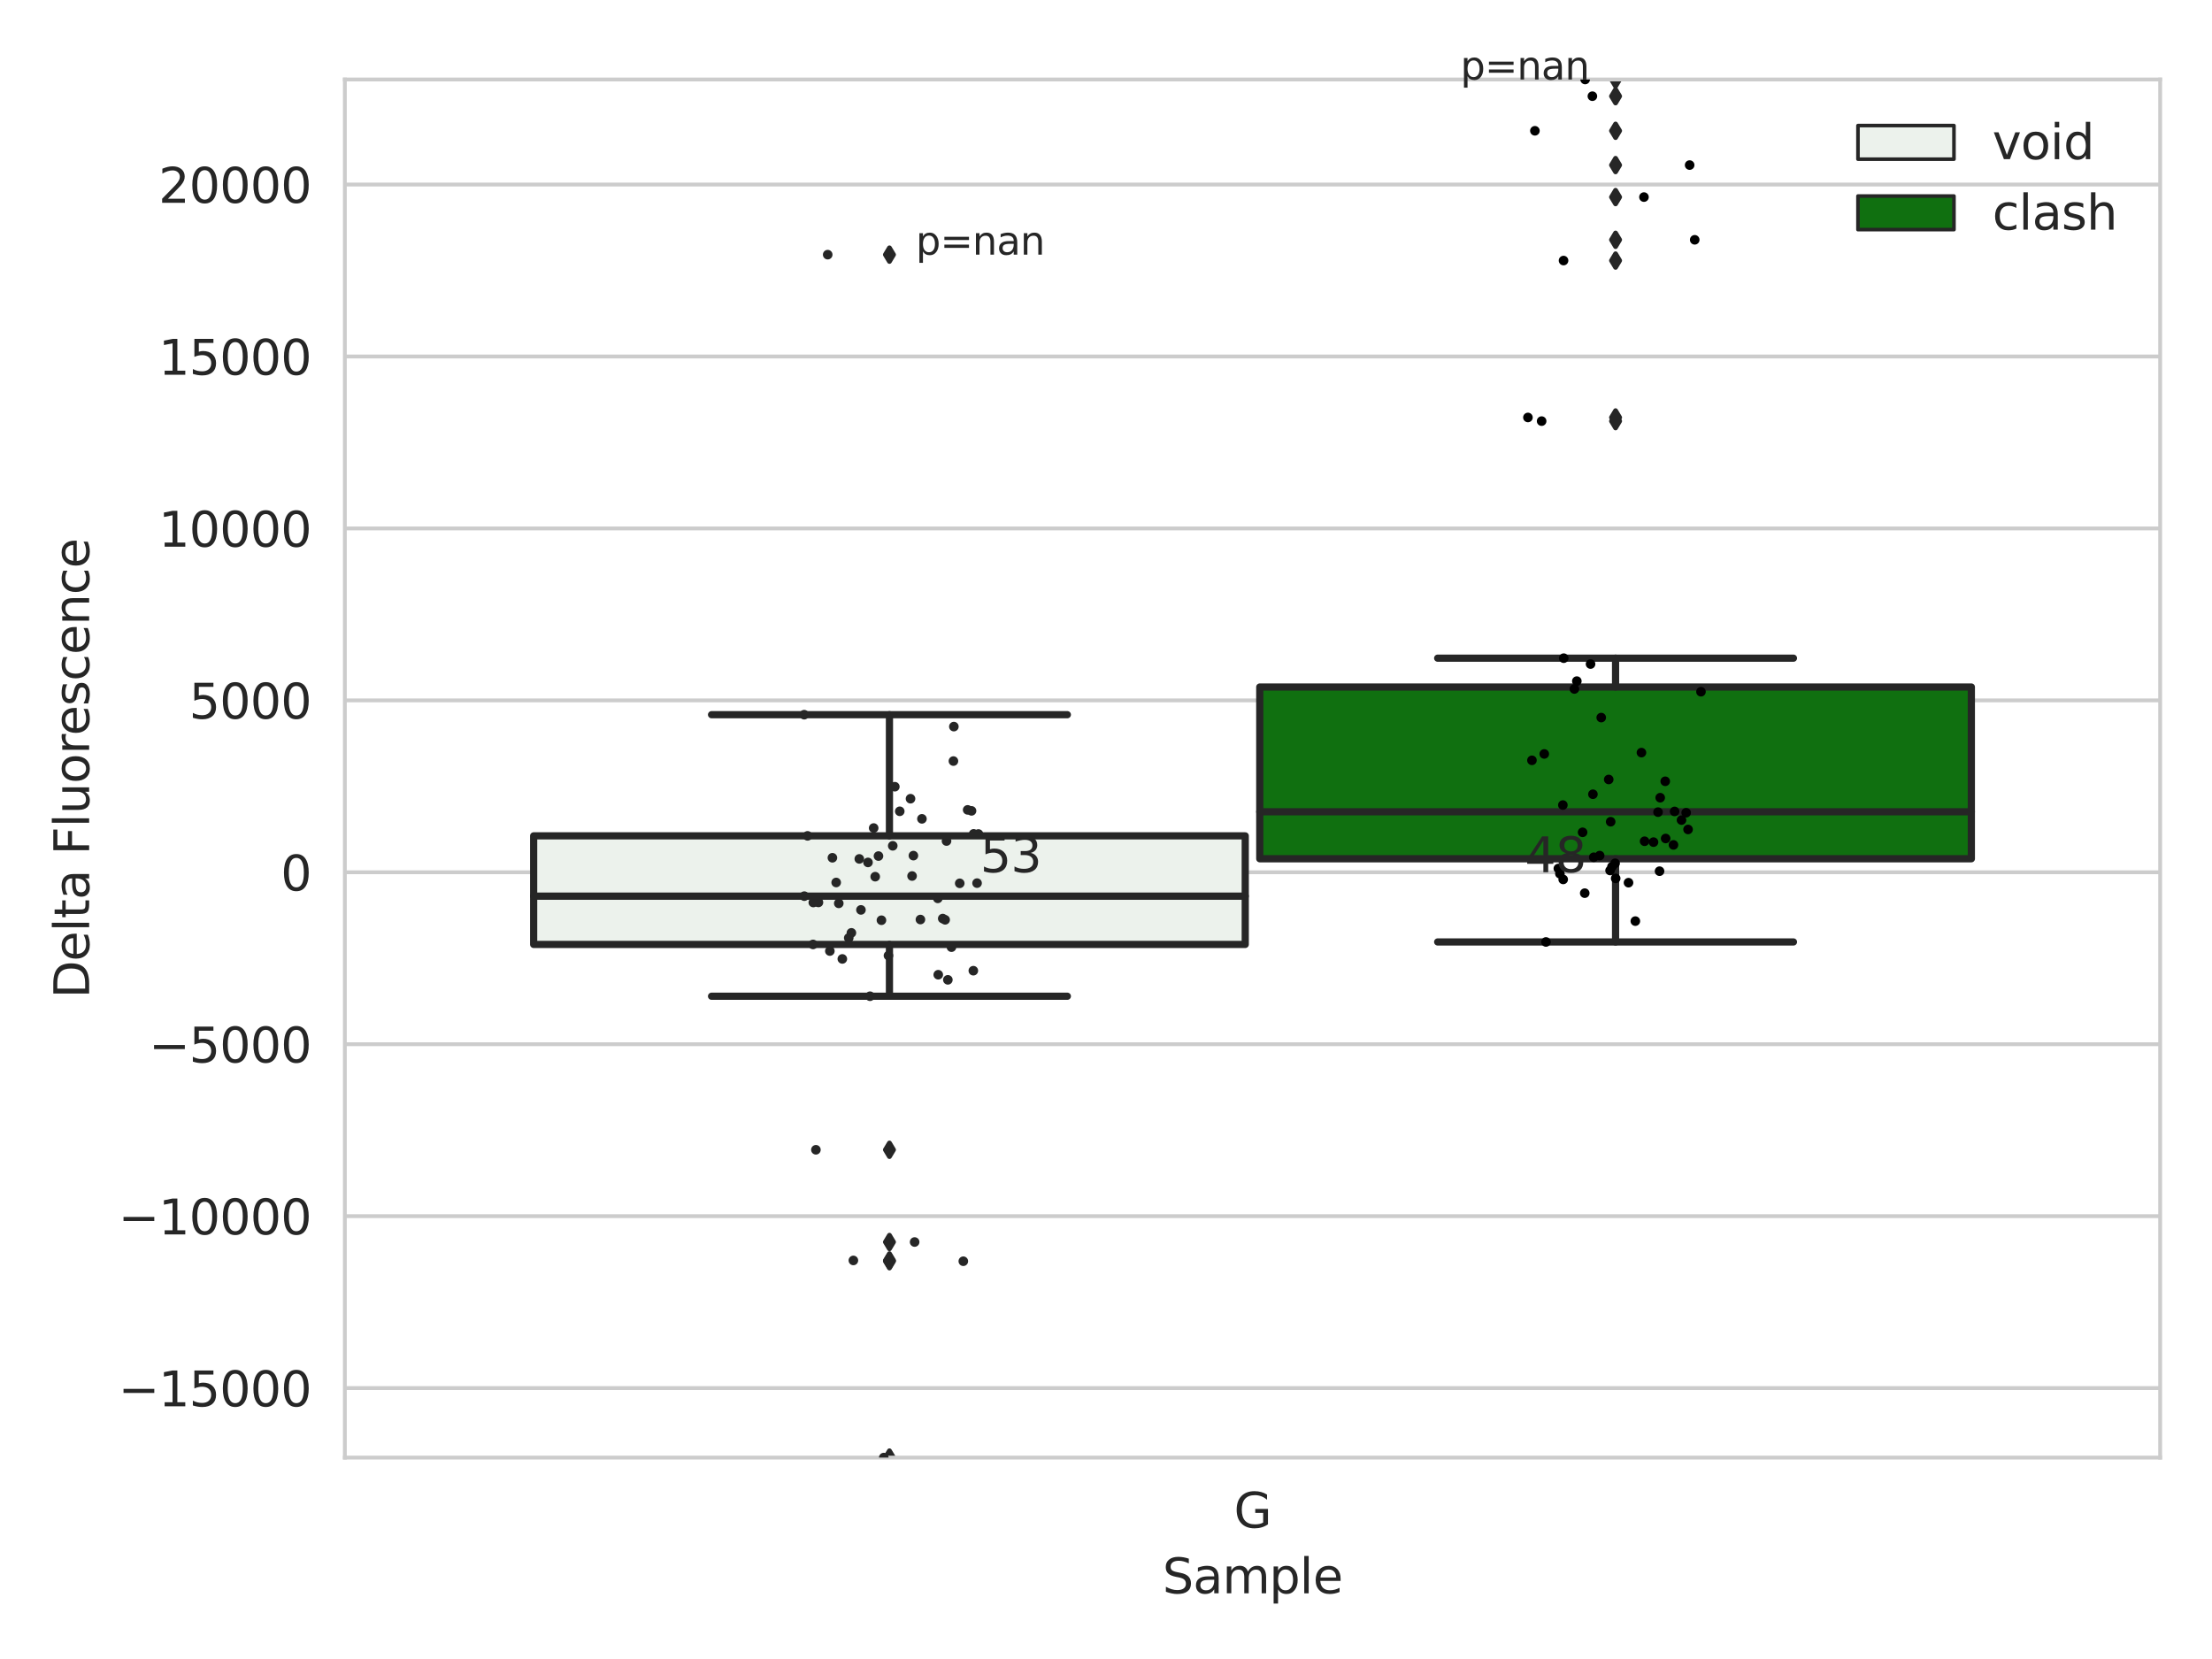 <?xml version="1.0" encoding="utf-8" standalone="no"?>
<!DOCTYPE svg PUBLIC "-//W3C//DTD SVG 1.1//EN"
  "http://www.w3.org/Graphics/SVG/1.1/DTD/svg11.dtd">
<svg xmlns:xlink="http://www.w3.org/1999/xlink" width="460.8pt" height="345.6pt" viewBox="0 0 460.8 345.6" xmlns="http://www.w3.org/2000/svg" version="1.1">
 <defs>
  <style type="text/css">*{stroke-linejoin: round; stroke-linecap: butt}</style>
 </defs>
 <g id="figure_1">
  <g id="patch_1">
   <path d="M 0 345.6 
L 460.8 345.6 
L 460.8 0 
L 0 0 
z
" style="fill: #ffffff"/>
  </g>
  <g id="axes_1">
   <g id="patch_2">
    <path d="M 71.84 303.64 
L 450 303.64 
L 450 16.56 
L 71.84 16.56 
z
" style="fill: #ffffff"/>
   </g>
   <g id="matplotlib.axis_1">
    <g id="xtick_1">
     <g id="text_1">
      <!-- G -->
      <g style="fill: #262626" transform="translate(257.046 318.238)scale(0.1 -0.1)">
       <defs>
        <path id="DejaVuSans-47" d="M 3809 666 
L 3809 1919 
L 2778 1919 
L 2778 2438 
L 4434 2438 
L 4434 434 
Q 4069 175 3628 42 
Q 3188 -91 2688 -91 
Q 1594 -91 976 548 
Q 359 1188 359 2328 
Q 359 3472 976 4111 
Q 1594 4750 2688 4750 
Q 3144 4750 3555 4637 
Q 3966 4525 4313 4306 
L 4313 3634 
Q 3963 3931 3569 4081 
Q 3175 4231 2741 4231 
Q 1884 4231 1454 3753 
Q 1025 3275 1025 2328 
Q 1025 1384 1454 906 
Q 1884 428 2741 428 
Q 3075 428 3337 486 
Q 3600 544 3809 666 
z
" transform="scale(0.016)"/>
       </defs>
       <use xlink:href="#DejaVuSans-47"/>
      </g>
     </g>
    </g>
    <g id="text_2">
     <!-- Sample -->
     <g style="fill: #262626" transform="translate(242.172 331.917)scale(0.1 -0.1)">
      <defs>
       <path id="DejaVuSans-53" d="M 3425 4513 
L 3425 3897 
Q 3066 4069 2747 4153 
Q 2428 4238 2131 4238 
Q 1616 4238 1336 4038 
Q 1056 3838 1056 3469 
Q 1056 3159 1242 3001 
Q 1428 2844 1947 2747 
L 2328 2669 
Q 3034 2534 3370 2195 
Q 3706 1856 3706 1288 
Q 3706 609 3251 259 
Q 2797 -91 1919 -91 
Q 1588 -91 1214 -16 
Q 841 59 441 206 
L 441 856 
Q 825 641 1194 531 
Q 1563 422 1919 422 
Q 2459 422 2753 634 
Q 3047 847 3047 1241 
Q 3047 1584 2836 1778 
Q 2625 1972 2144 2069 
L 1759 2144 
Q 1053 2284 737 2584 
Q 422 2884 422 3419 
Q 422 4038 858 4394 
Q 1294 4750 2059 4750 
Q 2388 4750 2728 4690 
Q 3069 4631 3425 4513 
z
" transform="scale(0.016)"/>
       <path id="DejaVuSans-61" d="M 2194 1759 
Q 1497 1759 1228 1600 
Q 959 1441 959 1056 
Q 959 750 1161 570 
Q 1363 391 1709 391 
Q 2188 391 2477 730 
Q 2766 1069 2766 1631 
L 2766 1759 
L 2194 1759 
z
M 3341 1997 
L 3341 0 
L 2766 0 
L 2766 531 
Q 2569 213 2275 61 
Q 1981 -91 1556 -91 
Q 1019 -91 701 211 
Q 384 513 384 1019 
Q 384 1609 779 1909 
Q 1175 2209 1959 2209 
L 2766 2209 
L 2766 2266 
Q 2766 2663 2505 2880 
Q 2244 3097 1772 3097 
Q 1472 3097 1187 3025 
Q 903 2953 641 2809 
L 641 3341 
Q 956 3463 1253 3523 
Q 1550 3584 1831 3584 
Q 2591 3584 2966 3190 
Q 3341 2797 3341 1997 
z
" transform="scale(0.016)"/>
       <path id="DejaVuSans-6d" d="M 3328 2828 
Q 3544 3216 3844 3400 
Q 4144 3584 4550 3584 
Q 5097 3584 5394 3201 
Q 5691 2819 5691 2113 
L 5691 0 
L 5113 0 
L 5113 2094 
Q 5113 2597 4934 2840 
Q 4756 3084 4391 3084 
Q 3944 3084 3684 2787 
Q 3425 2491 3425 1978 
L 3425 0 
L 2847 0 
L 2847 2094 
Q 2847 2600 2669 2842 
Q 2491 3084 2119 3084 
Q 1678 3084 1418 2786 
Q 1159 2488 1159 1978 
L 1159 0 
L 581 0 
L 581 3500 
L 1159 3500 
L 1159 2956 
Q 1356 3278 1631 3431 
Q 1906 3584 2284 3584 
Q 2666 3584 2933 3390 
Q 3200 3197 3328 2828 
z
" transform="scale(0.016)"/>
       <path id="DejaVuSans-70" d="M 1159 525 
L 1159 -1331 
L 581 -1331 
L 581 3500 
L 1159 3500 
L 1159 2969 
Q 1341 3281 1617 3432 
Q 1894 3584 2278 3584 
Q 2916 3584 3314 3078 
Q 3713 2572 3713 1747 
Q 3713 922 3314 415 
Q 2916 -91 2278 -91 
Q 1894 -91 1617 61 
Q 1341 213 1159 525 
z
M 3116 1747 
Q 3116 2381 2855 2742 
Q 2594 3103 2138 3103 
Q 1681 3103 1420 2742 
Q 1159 2381 1159 1747 
Q 1159 1113 1420 752 
Q 1681 391 2138 391 
Q 2594 391 2855 752 
Q 3116 1113 3116 1747 
z
" transform="scale(0.016)"/>
       <path id="DejaVuSans-6c" d="M 603 4863 
L 1178 4863 
L 1178 0 
L 603 0 
L 603 4863 
z
" transform="scale(0.016)"/>
       <path id="DejaVuSans-65" d="M 3597 1894 
L 3597 1613 
L 953 1613 
Q 991 1019 1311 708 
Q 1631 397 2203 397 
Q 2534 397 2845 478 
Q 3156 559 3463 722 
L 3463 178 
Q 3153 47 2828 -22 
Q 2503 -91 2169 -91 
Q 1331 -91 842 396 
Q 353 884 353 1716 
Q 353 2575 817 3079 
Q 1281 3584 2069 3584 
Q 2775 3584 3186 3129 
Q 3597 2675 3597 1894 
z
M 3022 2063 
Q 3016 2534 2758 2815 
Q 2500 3097 2075 3097 
Q 1594 3097 1305 2825 
Q 1016 2553 972 2059 
L 3022 2063 
z
" transform="scale(0.016)"/>
      </defs>
      <use xlink:href="#DejaVuSans-53"/>
      <use xlink:href="#DejaVuSans-61" x="63.477"/>
      <use xlink:href="#DejaVuSans-6d" x="124.756"/>
      <use xlink:href="#DejaVuSans-70" x="222.168"/>
      <use xlink:href="#DejaVuSans-6c" x="285.645"/>
      <use xlink:href="#DejaVuSans-65" x="313.428"/>
     </g>
    </g>
   </g>
   <g id="matplotlib.axis_2">
    <g id="ytick_1">
     <g id="line2d_1">
      <path d="M 71.84 289.162 
L 450 289.162 
" clip-path="url(#pc836267a98)" style="fill: none; stroke: #cccccc; stroke-width: 0.8; stroke-linecap: round"/>
     </g>
     <g id="text_3">
      <!-- −15000 -->
      <g style="fill: #262626" transform="translate(24.648 292.961)scale(0.1 -0.1)">
       <defs>
        <path id="DejaVuSans-2212" d="M 678 2272 
L 4684 2272 
L 4684 1741 
L 678 1741 
L 678 2272 
z
" transform="scale(0.016)"/>
        <path id="DejaVuSans-31" d="M 794 531 
L 1825 531 
L 1825 4091 
L 703 3866 
L 703 4441 
L 1819 4666 
L 2450 4666 
L 2450 531 
L 3481 531 
L 3481 0 
L 794 0 
L 794 531 
z
" transform="scale(0.016)"/>
        <path id="DejaVuSans-35" d="M 691 4666 
L 3169 4666 
L 3169 4134 
L 1269 4134 
L 1269 2991 
Q 1406 3038 1543 3061 
Q 1681 3084 1819 3084 
Q 2600 3084 3056 2656 
Q 3513 2228 3513 1497 
Q 3513 744 3044 326 
Q 2575 -91 1722 -91 
Q 1428 -91 1123 -41 
Q 819 9 494 109 
L 494 744 
Q 775 591 1075 516 
Q 1375 441 1709 441 
Q 2250 441 2565 725 
Q 2881 1009 2881 1497 
Q 2881 1984 2565 2268 
Q 2250 2553 1709 2553 
Q 1456 2553 1204 2497 
Q 953 2441 691 2322 
L 691 4666 
z
" transform="scale(0.016)"/>
        <path id="DejaVuSans-30" d="M 2034 4250 
Q 1547 4250 1301 3770 
Q 1056 3291 1056 2328 
Q 1056 1369 1301 889 
Q 1547 409 2034 409 
Q 2525 409 2770 889 
Q 3016 1369 3016 2328 
Q 3016 3291 2770 3770 
Q 2525 4250 2034 4250 
z
M 2034 4750 
Q 2819 4750 3233 4129 
Q 3647 3509 3647 2328 
Q 3647 1150 3233 529 
Q 2819 -91 2034 -91 
Q 1250 -91 836 529 
Q 422 1150 422 2328 
Q 422 3509 836 4129 
Q 1250 4750 2034 4750 
z
" transform="scale(0.016)"/>
       </defs>
       <use xlink:href="#DejaVuSans-2212"/>
       <use xlink:href="#DejaVuSans-31" x="83.789"/>
       <use xlink:href="#DejaVuSans-35" x="147.412"/>
       <use xlink:href="#DejaVuSans-30" x="211.035"/>
       <use xlink:href="#DejaVuSans-30" x="274.658"/>
       <use xlink:href="#DejaVuSans-30" x="338.281"/>
      </g>
     </g>
    </g>
    <g id="ytick_2">
     <g id="line2d_2">
      <path d="M 71.84 253.346 
L 450 253.346 
" clip-path="url(#pc836267a98)" style="fill: none; stroke: #cccccc; stroke-width: 0.8; stroke-linecap: round"/>
     </g>
     <g id="text_4">
      <!-- −10000 -->
      <g style="fill: #262626" transform="translate(24.648 257.145)scale(0.1 -0.1)">
       <use xlink:href="#DejaVuSans-2212"/>
       <use xlink:href="#DejaVuSans-31" x="83.789"/>
       <use xlink:href="#DejaVuSans-30" x="147.412"/>
       <use xlink:href="#DejaVuSans-30" x="211.035"/>
       <use xlink:href="#DejaVuSans-30" x="274.658"/>
       <use xlink:href="#DejaVuSans-30" x="338.281"/>
      </g>
     </g>
    </g>
    <g id="ytick_3">
     <g id="line2d_3">
      <path d="M 71.84 217.53 
L 450 217.53 
" clip-path="url(#pc836267a98)" style="fill: none; stroke: #cccccc; stroke-width: 0.8; stroke-linecap: round"/>
     </g>
     <g id="text_5">
      <!-- −5000 -->
      <g style="fill: #262626" transform="translate(31.01 221.329)scale(0.1 -0.1)">
       <use xlink:href="#DejaVuSans-2212"/>
       <use xlink:href="#DejaVuSans-35" x="83.789"/>
       <use xlink:href="#DejaVuSans-30" x="147.412"/>
       <use xlink:href="#DejaVuSans-30" x="211.035"/>
       <use xlink:href="#DejaVuSans-30" x="274.658"/>
      </g>
     </g>
    </g>
    <g id="ytick_4">
     <g id="line2d_4">
      <path d="M 71.84 181.713 
L 450 181.713 
" clip-path="url(#pc836267a98)" style="fill: none; stroke: #cccccc; stroke-width: 0.8; stroke-linecap: round"/>
     </g>
     <g id="text_6">
      <!-- 0 -->
      <g style="fill: #262626" transform="translate(58.477 185.512)scale(0.1 -0.1)">
       <use xlink:href="#DejaVuSans-30"/>
      </g>
     </g>
    </g>
    <g id="ytick_5">
     <g id="line2d_5">
      <path d="M 71.84 145.897 
L 450 145.897 
" clip-path="url(#pc836267a98)" style="fill: none; stroke: #cccccc; stroke-width: 0.8; stroke-linecap: round"/>
     </g>
     <g id="text_7">
      <!-- 5000 -->
      <g style="fill: #262626" transform="translate(39.39 149.696)scale(0.1 -0.1)">
       <use xlink:href="#DejaVuSans-35"/>
       <use xlink:href="#DejaVuSans-30" x="63.623"/>
       <use xlink:href="#DejaVuSans-30" x="127.246"/>
       <use xlink:href="#DejaVuSans-30" x="190.869"/>
      </g>
     </g>
    </g>
    <g id="ytick_6">
     <g id="line2d_6">
      <path d="M 71.84 110.081 
L 450 110.081 
" clip-path="url(#pc836267a98)" style="fill: none; stroke: #cccccc; stroke-width: 0.8; stroke-linecap: round"/>
     </g>
     <g id="text_8">
      <!-- 10000 -->
      <g style="fill: #262626" transform="translate(33.028 113.88)scale(0.1 -0.1)">
       <use xlink:href="#DejaVuSans-31"/>
       <use xlink:href="#DejaVuSans-30" x="63.623"/>
       <use xlink:href="#DejaVuSans-30" x="127.246"/>
       <use xlink:href="#DejaVuSans-30" x="190.869"/>
       <use xlink:href="#DejaVuSans-30" x="254.492"/>
      </g>
     </g>
    </g>
    <g id="ytick_7">
     <g id="line2d_7">
      <path d="M 71.84 74.264 
L 450 74.264 
" clip-path="url(#pc836267a98)" style="fill: none; stroke: #cccccc; stroke-width: 0.8; stroke-linecap: round"/>
     </g>
     <g id="text_9">
      <!-- 15000 -->
      <g style="fill: #262626" transform="translate(33.028 78.063)scale(0.1 -0.1)">
       <use xlink:href="#DejaVuSans-31"/>
       <use xlink:href="#DejaVuSans-35" x="63.623"/>
       <use xlink:href="#DejaVuSans-30" x="127.246"/>
       <use xlink:href="#DejaVuSans-30" x="190.869"/>
       <use xlink:href="#DejaVuSans-30" x="254.492"/>
      </g>
     </g>
    </g>
    <g id="ytick_8">
     <g id="line2d_8">
      <path d="M 71.84 38.448 
L 450 38.448 
" clip-path="url(#pc836267a98)" style="fill: none; stroke: #cccccc; stroke-width: 0.8; stroke-linecap: round"/>
     </g>
     <g id="text_10">
      <!-- 20000 -->
      <g style="fill: #262626" transform="translate(33.028 42.247)scale(0.1 -0.1)">
       <defs>
        <path id="DejaVuSans-32" d="M 1228 531 
L 3431 531 
L 3431 0 
L 469 0 
L 469 531 
Q 828 903 1448 1529 
Q 2069 2156 2228 2338 
Q 2531 2678 2651 2914 
Q 2772 3150 2772 3378 
Q 2772 3750 2511 3984 
Q 2250 4219 1831 4219 
Q 1534 4219 1204 4116 
Q 875 4013 500 3803 
L 500 4441 
Q 881 4594 1212 4672 
Q 1544 4750 1819 4750 
Q 2544 4750 2975 4387 
Q 3406 4025 3406 3419 
Q 3406 3131 3298 2873 
Q 3191 2616 2906 2266 
Q 2828 2175 2409 1742 
Q 1991 1309 1228 531 
z
" transform="scale(0.016)"/>
       </defs>
       <use xlink:href="#DejaVuSans-32"/>
       <use xlink:href="#DejaVuSans-30" x="63.623"/>
       <use xlink:href="#DejaVuSans-30" x="127.246"/>
       <use xlink:href="#DejaVuSans-30" x="190.869"/>
       <use xlink:href="#DejaVuSans-30" x="254.492"/>
      </g>
     </g>
    </g>
    <g id="text_11">
     <!-- Delta Fluorescence -->
     <g style="fill: #262626" transform="translate(18.568 207.967)rotate(-90)scale(0.1 -0.1)">
      <defs>
       <path id="DejaVuSans-44" d="M 1259 4147 
L 1259 519 
L 2022 519 
Q 2988 519 3436 956 
Q 3884 1394 3884 2338 
Q 3884 3275 3436 3711 
Q 2988 4147 2022 4147 
L 1259 4147 
z
M 628 4666 
L 1925 4666 
Q 3281 4666 3915 4102 
Q 4550 3538 4550 2338 
Q 4550 1131 3912 565 
Q 3275 0 1925 0 
L 628 0 
L 628 4666 
z
" transform="scale(0.016)"/>
       <path id="DejaVuSans-74" d="M 1172 4494 
L 1172 3500 
L 2356 3500 
L 2356 3053 
L 1172 3053 
L 1172 1153 
Q 1172 725 1289 603 
Q 1406 481 1766 481 
L 2356 481 
L 2356 0 
L 1766 0 
Q 1100 0 847 248 
Q 594 497 594 1153 
L 594 3053 
L 172 3053 
L 172 3500 
L 594 3500 
L 594 4494 
L 1172 4494 
z
" transform="scale(0.016)"/>
       <path id="DejaVuSans-20" transform="scale(0.016)"/>
       <path id="DejaVuSans-46" d="M 628 4666 
L 3309 4666 
L 3309 4134 
L 1259 4134 
L 1259 2759 
L 3109 2759 
L 3109 2228 
L 1259 2228 
L 1259 0 
L 628 0 
L 628 4666 
z
" transform="scale(0.016)"/>
       <path id="DejaVuSans-75" d="M 544 1381 
L 544 3500 
L 1119 3500 
L 1119 1403 
Q 1119 906 1312 657 
Q 1506 409 1894 409 
Q 2359 409 2629 706 
Q 2900 1003 2900 1516 
L 2900 3500 
L 3475 3500 
L 3475 0 
L 2900 0 
L 2900 538 
Q 2691 219 2414 64 
Q 2138 -91 1772 -91 
Q 1169 -91 856 284 
Q 544 659 544 1381 
z
M 1991 3584 
L 1991 3584 
z
" transform="scale(0.016)"/>
       <path id="DejaVuSans-6f" d="M 1959 3097 
Q 1497 3097 1228 2736 
Q 959 2375 959 1747 
Q 959 1119 1226 758 
Q 1494 397 1959 397 
Q 2419 397 2687 759 
Q 2956 1122 2956 1747 
Q 2956 2369 2687 2733 
Q 2419 3097 1959 3097 
z
M 1959 3584 
Q 2709 3584 3137 3096 
Q 3566 2609 3566 1747 
Q 3566 888 3137 398 
Q 2709 -91 1959 -91 
Q 1206 -91 779 398 
Q 353 888 353 1747 
Q 353 2609 779 3096 
Q 1206 3584 1959 3584 
z
" transform="scale(0.016)"/>
       <path id="DejaVuSans-72" d="M 2631 2963 
Q 2534 3019 2420 3045 
Q 2306 3072 2169 3072 
Q 1681 3072 1420 2755 
Q 1159 2438 1159 1844 
L 1159 0 
L 581 0 
L 581 3500 
L 1159 3500 
L 1159 2956 
Q 1341 3275 1631 3429 
Q 1922 3584 2338 3584 
Q 2397 3584 2469 3576 
Q 2541 3569 2628 3553 
L 2631 2963 
z
" transform="scale(0.016)"/>
       <path id="DejaVuSans-73" d="M 2834 3397 
L 2834 2853 
Q 2591 2978 2328 3040 
Q 2066 3103 1784 3103 
Q 1356 3103 1142 2972 
Q 928 2841 928 2578 
Q 928 2378 1081 2264 
Q 1234 2150 1697 2047 
L 1894 2003 
Q 2506 1872 2764 1633 
Q 3022 1394 3022 966 
Q 3022 478 2636 193 
Q 2250 -91 1575 -91 
Q 1294 -91 989 -36 
Q 684 19 347 128 
L 347 722 
Q 666 556 975 473 
Q 1284 391 1588 391 
Q 1994 391 2212 530 
Q 2431 669 2431 922 
Q 2431 1156 2273 1281 
Q 2116 1406 1581 1522 
L 1381 1569 
Q 847 1681 609 1914 
Q 372 2147 372 2553 
Q 372 3047 722 3315 
Q 1072 3584 1716 3584 
Q 2034 3584 2315 3537 
Q 2597 3491 2834 3397 
z
" transform="scale(0.016)"/>
       <path id="DejaVuSans-63" d="M 3122 3366 
L 3122 2828 
Q 2878 2963 2633 3030 
Q 2388 3097 2138 3097 
Q 1578 3097 1268 2742 
Q 959 2388 959 1747 
Q 959 1106 1268 751 
Q 1578 397 2138 397 
Q 2388 397 2633 464 
Q 2878 531 3122 666 
L 3122 134 
Q 2881 22 2623 -34 
Q 2366 -91 2075 -91 
Q 1284 -91 818 406 
Q 353 903 353 1747 
Q 353 2603 823 3093 
Q 1294 3584 2113 3584 
Q 2378 3584 2631 3529 
Q 2884 3475 3122 3366 
z
" transform="scale(0.016)"/>
       <path id="DejaVuSans-6e" d="M 3513 2113 
L 3513 0 
L 2938 0 
L 2938 2094 
Q 2938 2591 2744 2837 
Q 2550 3084 2163 3084 
Q 1697 3084 1428 2787 
Q 1159 2491 1159 1978 
L 1159 0 
L 581 0 
L 581 3500 
L 1159 3500 
L 1159 2956 
Q 1366 3272 1645 3428 
Q 1925 3584 2291 3584 
Q 2894 3584 3203 3211 
Q 3513 2838 3513 2113 
z
" transform="scale(0.016)"/>
      </defs>
      <use xlink:href="#DejaVuSans-44"/>
      <use xlink:href="#DejaVuSans-65" x="77.002"/>
      <use xlink:href="#DejaVuSans-6c" x="138.525"/>
      <use xlink:href="#DejaVuSans-74" x="166.309"/>
      <use xlink:href="#DejaVuSans-61" x="205.518"/>
      <use xlink:href="#DejaVuSans-20" x="266.797"/>
      <use xlink:href="#DejaVuSans-46" x="298.584"/>
      <use xlink:href="#DejaVuSans-6c" x="356.104"/>
      <use xlink:href="#DejaVuSans-75" x="383.887"/>
      <use xlink:href="#DejaVuSans-6f" x="447.266"/>
      <use xlink:href="#DejaVuSans-72" x="508.447"/>
      <use xlink:href="#DejaVuSans-65" x="547.311"/>
      <use xlink:href="#DejaVuSans-73" x="608.834"/>
      <use xlink:href="#DejaVuSans-63" x="660.934"/>
      <use xlink:href="#DejaVuSans-65" x="715.914"/>
      <use xlink:href="#DejaVuSans-6e" x="777.438"/>
      <use xlink:href="#DejaVuSans-63" x="840.816"/>
      <use xlink:href="#DejaVuSans-65" x="895.797"/>
     </g>
    </g>
   </g>
   <g id="patch_3">
    <path d="M 111.169 196.742 
L 259.407 196.742 
L 259.407 174.125 
L 111.169 174.125 
L 111.169 196.742 
z
" clip-path="url(#pc836267a98)" style="fill: #ecf2ec; stroke: #262626; stroke-width: 1.5; stroke-linejoin: miter"/>
   </g>
   <g id="patch_4">
    <path d="M 262.433 178.895 
L 410.671 178.895 
L 410.671 143.116 
L 262.433 143.116 
L 262.433 178.895 
z
" clip-path="url(#pc836267a98)" style="fill: #107010; stroke: #262626; stroke-width: 1.5; stroke-linejoin: miter"/>
   </g>
   <g id="patch_5">
    <path d="M 260.92 181.713 
L 260.92 181.713 
L 260.92 181.713 
L 260.92 181.713 
z
" clip-path="url(#pc836267a98)" style="fill: #ecf2ec; stroke: #262626; stroke-width: 0.75; stroke-linejoin: miter"/>
   </g>
   <g id="patch_6">
    <path d="M 260.92 181.713 
L 260.92 181.713 
L 260.92 181.713 
L 260.92 181.713 
z
" clip-path="url(#pc836267a98)" style="fill: #107010; stroke: #262626; stroke-width: 0.75; stroke-linejoin: miter"/>
   </g>
   <g id="PathCollection_1"/>
   <g id="PathCollection_2"/>
   <g id="line2d_9">
    <path d="M 185.288 196.742 
L 185.288 207.533 
" clip-path="url(#pc836267a98)" style="fill: none; stroke: #262626; stroke-width: 1.5; stroke-linecap: round"/>
   </g>
   <g id="line2d_10">
    <path d="M 185.288 174.125 
L 185.288 148.883 
" clip-path="url(#pc836267a98)" style="fill: none; stroke: #262626; stroke-width: 1.5; stroke-linecap: round"/>
   </g>
   <g id="line2d_11">
    <path d="M 148.228 207.533 
L 222.348 207.533 
" clip-path="url(#pc836267a98)" style="fill: none; stroke: #262626; stroke-width: 1.5; stroke-linecap: round"/>
   </g>
   <g id="line2d_12">
    <path d="M 148.228 148.883 
L 222.348 148.883 
" clip-path="url(#pc836267a98)" style="fill: none; stroke: #262626; stroke-width: 1.5; stroke-linecap: round"/>
   </g>
   <g id="line2d_13">
    <defs>
     <path id="ma47a118f5b" d="M -0 1.414 
L 0.849 0 
L 0 -1.414 
L -0.849 -0 
z
" style="stroke: #262626; stroke-linejoin: miter"/>
    </defs>
    <g clip-path="url(#pc836267a98)">
     <use xlink:href="#ma47a118f5b" x="185.288" y="258.735" style="fill: #262626; stroke: #262626; stroke-linejoin: miter"/>
     <use xlink:href="#ma47a118f5b" x="185.288" y="303.64" style="fill: #262626; stroke: #262626; stroke-linejoin: miter"/>
     <use xlink:href="#ma47a118f5b" x="185.288" y="239.521" style="fill: #262626; stroke: #262626; stroke-linejoin: miter"/>
     <use xlink:href="#ma47a118f5b" x="185.288" y="262.737" style="fill: #262626; stroke: #262626; stroke-linejoin: miter"/>
     <use xlink:href="#ma47a118f5b" x="185.288" y="262.572" style="fill: #262626; stroke: #262626; stroke-linejoin: miter"/>
     <use xlink:href="#ma47a118f5b" x="185.288" y="53.049" style="fill: #262626; stroke: #262626; stroke-linejoin: miter"/>
    </g>
   </g>
   <g id="line2d_14">
    <path d="M 336.552 178.895 
L 336.552 196.226 
" clip-path="url(#pc836267a98)" style="fill: none; stroke: #262626; stroke-width: 1.5; stroke-linecap: round"/>
   </g>
   <g id="line2d_15">
    <path d="M 336.552 143.116 
L 336.552 137.109 
" clip-path="url(#pc836267a98)" style="fill: none; stroke: #262626; stroke-width: 1.5; stroke-linecap: round"/>
   </g>
   <g id="line2d_16">
    <path d="M 299.492 196.226 
L 373.612 196.226 
" clip-path="url(#pc836267a98)" style="fill: none; stroke: #262626; stroke-width: 1.5; stroke-linecap: round"/>
   </g>
   <g id="line2d_17">
    <path d="M 299.492 137.109 
L 373.612 137.109 
" clip-path="url(#pc836267a98)" style="fill: none; stroke: #262626; stroke-width: 1.5; stroke-linecap: round"/>
   </g>
   <g id="line2d_18">
    <g clip-path="url(#pc836267a98)">
     <use xlink:href="#ma47a118f5b" x="336.552" y="41.056" style="fill: #262626; stroke: #262626; stroke-linejoin: miter"/>
     <use xlink:href="#ma47a118f5b" x="336.552" y="54.279" style="fill: #262626; stroke: #262626; stroke-linejoin: miter"/>
     <use xlink:href="#ma47a118f5b" x="336.552" y="20.039" style="fill: #262626; stroke: #262626; stroke-linejoin: miter"/>
     <use xlink:href="#ma47a118f5b" x="336.552" y="86.965" style="fill: #262626; stroke: #262626; stroke-linejoin: miter"/>
     <use xlink:href="#ma47a118f5b" x="336.552" y="16.56" style="fill: #262626; stroke: #262626; stroke-linejoin: miter"/>
     <use xlink:href="#ma47a118f5b" x="336.552" y="27.246" style="fill: #262626; stroke: #262626; stroke-linejoin: miter"/>
     <use xlink:href="#ma47a118f5b" x="336.552" y="49.954" style="fill: #262626; stroke: #262626; stroke-linejoin: miter"/>
     <use xlink:href="#ma47a118f5b" x="336.552" y="34.389" style="fill: #262626; stroke: #262626; stroke-linejoin: miter"/>
     <use xlink:href="#ma47a118f5b" x="336.552" y="87.726" style="fill: #262626; stroke: #262626; stroke-linejoin: miter"/>
    </g>
   </g>
   <g id="line2d_19">
    <path d="M 111.169 186.685 
L 259.407 186.685 
" clip-path="url(#pc836267a98)" style="fill: none; stroke: #262626; stroke-width: 1.5; stroke-linecap: round"/>
   </g>
   <g id="line2d_20">
    <path d="M 262.433 169.108 
L 410.671 169.108 
" clip-path="url(#pc836267a98)" style="fill: none; stroke: #262626; stroke-width: 1.5; stroke-linecap: round"/>
   </g>
   <g id="patch_7">
    <path d="M 71.84 303.64 
L 71.84 16.56 
" style="fill: none; stroke: #cccccc; stroke-width: 0.8; stroke-linejoin: miter; stroke-linecap: square"/>
   </g>
   <g id="patch_8">
    <path d="M 450 303.64 
L 450 16.56 
" style="fill: none; stroke: #cccccc; stroke-width: 0.8; stroke-linejoin: miter; stroke-linecap: square"/>
   </g>
   <g id="patch_9">
    <path d="M 71.84 303.64 
L 450 303.64 
" style="fill: none; stroke: #cccccc; stroke-width: 0.8; stroke-linejoin: miter; stroke-linecap: square"/>
   </g>
   <g id="patch_10">
    <path d="M 71.84 16.56 
L 450 16.56 
" style="fill: none; stroke: #cccccc; stroke-width: 0.8; stroke-linejoin: miter; stroke-linecap: square"/>
   </g>
   <g id="PathCollection_3">
    <defs>
     <path id="C0_0_dc9a128f6b" d="M 0 1 
C 0.265 1 0.52 0.895 0.707 0.707 
C 0.895 0.52 1 0.265 1 -0 
C 1 -0.265 0.895 -0.52 0.707 -0.707 
C 0.52 -0.895 0.265 -1 0 -1 
C -0.265 -1 -0.52 -0.895 -0.707 -0.707 
C -0.895 -0.52 -1 -0.265 -1 0 
C -1 0.265 -0.895 0.52 -0.707 0.707 
C -0.52 0.895 -0.265 1 0 1 
z
"/>
    </defs>
    <g clip-path="url(#pc836267a98)">
     <use xlink:href="#C0_0_dc9a128f6b" x="189.678" y="166.385" style="fill: #262626"/>
    </g>
    <g clip-path="url(#pc836267a98)">
     <use xlink:href="#C0_0_dc9a128f6b" x="170.359" y="187.881" style="fill: #262626"/>
    </g>
    <g clip-path="url(#pc836267a98)">
     <use xlink:href="#C0_0_dc9a128f6b" x="202.826" y="173.709" style="fill: #262626"/>
    </g>
    <g clip-path="url(#pc836267a98)">
     <use xlink:href="#C0_0_dc9a128f6b" x="177.362" y="194.33" style="fill: #262626"/>
    </g>
    <g clip-path="url(#pc836267a98)">
     <use xlink:href="#C0_0_dc9a128f6b" x="174.732" y="188.186" style="fill: #262626"/>
    </g>
    <g clip-path="url(#pc836267a98)">
     <use xlink:href="#C0_0_dc9a128f6b" x="198.616" y="158.544" style="fill: #262626"/>
    </g>
    <g clip-path="url(#pc836267a98)">
     <use xlink:href="#C0_0_dc9a128f6b" x="196.89" y="191.612" style="fill: #262626"/>
    </g>
    <g clip-path="url(#pc836267a98)">
     <use xlink:href="#C0_0_dc9a128f6b" x="190.534" y="258.735" style="fill: #262626"/>
    </g>
    <g clip-path="url(#pc836267a98)">
     <use xlink:href="#C0_0_dc9a128f6b" x="184.106" y="303.64" style="fill: #262626"/>
    </g>
    <g clip-path="url(#pc836267a98)">
     <use xlink:href="#C0_0_dc9a128f6b" x="169.969" y="239.521" style="fill: #262626"/>
    </g>
    <g clip-path="url(#pc836267a98)">
     <use xlink:href="#C0_0_dc9a128f6b" x="199.93" y="184.012" style="fill: #262626"/>
    </g>
    <g clip-path="url(#pc836267a98)">
     <use xlink:href="#C0_0_dc9a128f6b" x="200.677" y="262.737" style="fill: #262626"/>
    </g>
    <g clip-path="url(#pc836267a98)">
     <use xlink:href="#C0_0_dc9a128f6b" x="179.351" y="189.549" style="fill: #262626"/>
    </g>
    <g clip-path="url(#pc836267a98)">
     <use xlink:href="#C0_0_dc9a128f6b" x="202.764" y="202.214" style="fill: #262626"/>
    </g>
    <g clip-path="url(#pc836267a98)">
     <use xlink:href="#C0_0_dc9a128f6b" x="183.621" y="191.701" style="fill: #262626"/>
    </g>
    <g clip-path="url(#pc836267a98)">
     <use xlink:href="#C0_0_dc9a128f6b" x="182.002" y="172.494" style="fill: #262626"/>
    </g>
    <g clip-path="url(#pc836267a98)">
     <use xlink:href="#C0_0_dc9a128f6b" x="167.552" y="186.685" style="fill: #262626"/>
    </g>
    <g clip-path="url(#pc836267a98)">
     <use xlink:href="#C0_0_dc9a128f6b" x="198.208" y="197.31" style="fill: #262626"/>
    </g>
    <g clip-path="url(#pc836267a98)">
     <use xlink:href="#C0_0_dc9a128f6b" x="197.456" y="204.116" style="fill: #262626"/>
    </g>
    <g clip-path="url(#pc836267a98)">
     <use xlink:href="#C0_0_dc9a128f6b" x="185.086" y="199.067" style="fill: #262626"/>
    </g>
    <g clip-path="url(#pc836267a98)">
     <use xlink:href="#C0_0_dc9a128f6b" x="172.426" y="53.049" style="fill: #262626"/>
    </g>
    <g clip-path="url(#pc836267a98)">
     <use xlink:href="#C0_0_dc9a128f6b" x="195.362" y="187.147" style="fill: #262626"/>
    </g>
    <g clip-path="url(#pc836267a98)">
     <use xlink:href="#C0_0_dc9a128f6b" x="181.24" y="207.533" style="fill: #262626"/>
    </g>
    <g clip-path="url(#pc836267a98)">
     <use xlink:href="#C0_0_dc9a128f6b" x="185.976" y="176.199" style="fill: #262626"/>
    </g>
    <g clip-path="url(#pc836267a98)">
     <use xlink:href="#C0_0_dc9a128f6b" x="173.406" y="178.689" style="fill: #262626"/>
    </g>
    <g clip-path="url(#pc836267a98)">
     <use xlink:href="#C0_0_dc9a128f6b" x="174.192" y="183.837" style="fill: #262626"/>
    </g>
    <g clip-path="url(#pc836267a98)">
     <use xlink:href="#C0_0_dc9a128f6b" x="182.321" y="182.627" style="fill: #262626"/>
    </g>
    <g clip-path="url(#pc836267a98)">
     <use xlink:href="#C0_0_dc9a128f6b" x="190.279" y="178.241" style="fill: #262626"/>
    </g>
    <g clip-path="url(#pc836267a98)">
     <use xlink:href="#C0_0_dc9a128f6b" x="179.011" y="178.926" style="fill: #262626"/>
    </g>
    <g clip-path="url(#pc836267a98)">
     <use xlink:href="#C0_0_dc9a128f6b" x="169.37" y="196.742" style="fill: #262626"/>
    </g>
    <g clip-path="url(#pc836267a98)">
     <use xlink:href="#C0_0_dc9a128f6b" x="169.428" y="188.01" style="fill: #262626"/>
    </g>
    <g clip-path="url(#pc836267a98)">
     <use xlink:href="#C0_0_dc9a128f6b" x="172.874" y="198.12" style="fill: #262626"/>
    </g>
    <g clip-path="url(#pc836267a98)">
     <use xlink:href="#C0_0_dc9a128f6b" x="168.234" y="174.125" style="fill: #262626"/>
    </g>
    <g clip-path="url(#pc836267a98)">
     <use xlink:href="#C0_0_dc9a128f6b" x="175.473" y="199.761" style="fill: #262626"/>
    </g>
    <g clip-path="url(#pc836267a98)">
     <use xlink:href="#C0_0_dc9a128f6b" x="170.5" y="187.992" style="fill: #262626"/>
    </g>
    <g clip-path="url(#pc836267a98)">
     <use xlink:href="#C0_0_dc9a128f6b" x="203.54" y="183.97" style="fill: #262626"/>
    </g>
    <g clip-path="url(#pc836267a98)">
     <use xlink:href="#C0_0_dc9a128f6b" x="176.81" y="195.387" style="fill: #262626"/>
    </g>
    <g clip-path="url(#pc836267a98)">
     <use xlink:href="#C0_0_dc9a128f6b" x="190.002" y="182.49" style="fill: #262626"/>
    </g>
    <g clip-path="url(#pc836267a98)">
     <use xlink:href="#C0_0_dc9a128f6b" x="187.435" y="169.007" style="fill: #262626"/>
    </g>
    <g clip-path="url(#pc836267a98)">
     <use xlink:href="#C0_0_dc9a128f6b" x="180.819" y="179.659" style="fill: #262626"/>
    </g>
    <g clip-path="url(#pc836267a98)">
     <use xlink:href="#C0_0_dc9a128f6b" x="192.056" y="170.58" style="fill: #262626"/>
    </g>
    <g clip-path="url(#pc836267a98)">
     <use xlink:href="#C0_0_dc9a128f6b" x="196.39" y="191.353" style="fill: #262626"/>
    </g>
    <g clip-path="url(#pc836267a98)">
     <use xlink:href="#C0_0_dc9a128f6b" x="191.741" y="191.556" style="fill: #262626"/>
    </g>
    <g clip-path="url(#pc836267a98)">
     <use xlink:href="#C0_0_dc9a128f6b" x="197.178" y="175.203" style="fill: #262626"/>
    </g>
    <g clip-path="url(#pc836267a98)">
     <use xlink:href="#C0_0_dc9a128f6b" x="195.456" y="203.053" style="fill: #262626"/>
    </g>
    <g clip-path="url(#pc836267a98)">
     <use xlink:href="#C0_0_dc9a128f6b" x="167.529" y="148.883" style="fill: #262626"/>
    </g>
    <g clip-path="url(#pc836267a98)">
     <use xlink:href="#C0_0_dc9a128f6b" x="177.774" y="262.572" style="fill: #262626"/>
    </g>
    <g clip-path="url(#pc836267a98)">
     <use xlink:href="#C0_0_dc9a128f6b" x="186.411" y="163.885" style="fill: #262626"/>
    </g>
    <g clip-path="url(#pc836267a98)">
     <use xlink:href="#C0_0_dc9a128f6b" x="198.707" y="151.365" style="fill: #262626"/>
    </g>
    <g clip-path="url(#pc836267a98)">
     <use xlink:href="#C0_0_dc9a128f6b" x="203.829" y="173.735" style="fill: #262626"/>
    </g>
    <g clip-path="url(#pc836267a98)">
     <use xlink:href="#C0_0_dc9a128f6b" x="183.002" y="178.332" style="fill: #262626"/>
    </g>
    <g clip-path="url(#pc836267a98)">
     <use xlink:href="#C0_0_dc9a128f6b" x="202.387" y="168.917" style="fill: #262626"/>
    </g>
    <g clip-path="url(#pc836267a98)">
     <use xlink:href="#C0_0_dc9a128f6b" x="201.58" y="168.712" style="fill: #262626"/>
    </g>
   </g>
   <g id="PathCollection_4">
    <defs>
     <path id="C1_0_c3c537922a" d="M 0 1 
C 0.265 1 0.52 0.895 0.707 0.707 
C 0.895 0.52 1 0.265 1 -0 
C 1 -0.265 0.895 -0.52 0.707 -0.707 
C 0.52 -0.895 0.265 -1 0 -1 
C -0.265 -1 -0.52 -0.895 -0.707 -0.707 
C -0.895 -0.52 -1 -0.265 -1 0 
C -1 0.265 -0.895 0.52 -0.707 0.707 
C -0.52 0.895 -0.265 1 0 1 
z
"/>
    </defs>
    <g clip-path="url(#pc836267a98)">
     <use xlink:href="#C1_0_c3c537922a" x="342.467" y="41.056"/>
    </g>
    <g clip-path="url(#pc836267a98)">
     <use xlink:href="#C1_0_c3c537922a" x="345.398" y="169.181"/>
    </g>
    <g clip-path="url(#pc836267a98)">
     <use xlink:href="#C1_0_c3c537922a" x="325.715" y="54.279"/>
    </g>
    <g clip-path="url(#pc836267a98)">
     <use xlink:href="#C1_0_c3c537922a" x="335.409" y="181.341"/>
    </g>
    <g clip-path="url(#pc836267a98)">
     <use xlink:href="#C1_0_c3c537922a" x="348.615" y="176.009"/>
    </g>
    <g clip-path="url(#pc836267a98)">
     <use xlink:href="#C1_0_c3c537922a" x="351.654" y="172.79"/>
    </g>
    <g clip-path="url(#pc836267a98)">
     <use xlink:href="#C1_0_c3c537922a" x="331.342" y="138.33"/>
    </g>
    <g clip-path="url(#pc836267a98)">
     <use xlink:href="#C1_0_c3c537922a" x="345.713" y="181.483"/>
    </g>
    <g clip-path="url(#pc836267a98)">
     <use xlink:href="#C1_0_c3c537922a" x="322.053" y="196.226"/>
    </g>
    <g clip-path="url(#pc836267a98)">
     <use xlink:href="#C1_0_c3c537922a" x="328.482" y="141.889"/>
    </g>
    <g clip-path="url(#pc836267a98)">
     <use xlink:href="#C1_0_c3c537922a" x="342.598" y="175.249"/>
    </g>
    <g clip-path="url(#pc836267a98)">
     <use xlink:href="#C1_0_c3c537922a" x="331.835" y="165.456"/>
    </g>
    <g clip-path="url(#pc836267a98)">
     <use xlink:href="#C1_0_c3c537922a" x="346.986" y="174.673"/>
    </g>
    <g clip-path="url(#pc836267a98)">
     <use xlink:href="#C1_0_c3c537922a" x="336.459" y="179.838"/>
    </g>
    <g clip-path="url(#pc836267a98)">
     <use xlink:href="#C1_0_c3c537922a" x="335.126" y="162.379"/>
    </g>
    <g clip-path="url(#pc836267a98)">
     <use xlink:href="#C1_0_c3c537922a" x="331.724" y="20.039"/>
    </g>
    <g clip-path="url(#pc836267a98)">
     <use xlink:href="#C1_0_c3c537922a" x="335.532" y="171.181"/>
    </g>
    <g clip-path="url(#pc836267a98)">
     <use xlink:href="#C1_0_c3c537922a" x="327.976" y="143.525"/>
    </g>
    <g clip-path="url(#pc836267a98)">
     <use xlink:href="#C1_0_c3c537922a" x="354.344" y="144.1"/>
    </g>
    <g clip-path="url(#pc836267a98)">
     <use xlink:href="#C1_0_c3c537922a" x="344.456" y="175.43"/>
    </g>
    <g clip-path="url(#pc836267a98)">
     <use xlink:href="#C1_0_c3c537922a" x="330.13" y="186.062"/>
    </g>
    <g clip-path="url(#pc836267a98)">
     <use xlink:href="#C1_0_c3c537922a" x="335.805" y="180.542"/>
    </g>
    <g clip-path="url(#pc836267a98)">
     <use xlink:href="#C1_0_c3c537922a" x="346.898" y="162.759"/>
    </g>
    <g clip-path="url(#pc836267a98)">
     <use xlink:href="#C1_0_c3c537922a" x="333.565" y="149.484"/>
    </g>
    <g clip-path="url(#pc836267a98)">
     <use xlink:href="#C1_0_c3c537922a" x="351.259" y="169.304"/>
    </g>
    <g clip-path="url(#pc836267a98)">
     <use xlink:href="#C1_0_c3c537922a" x="318.295" y="86.965"/>
    </g>
    <g clip-path="url(#pc836267a98)">
     <use xlink:href="#C1_0_c3c537922a" x="336.576" y="182.987"/>
    </g>
    <g clip-path="url(#pc836267a98)">
     <use xlink:href="#C1_0_c3c537922a" x="330.215" y="16.56"/>
    </g>
    <g clip-path="url(#pc836267a98)">
     <use xlink:href="#C1_0_c3c537922a" x="321.7" y="157.059"/>
    </g>
    <g clip-path="url(#pc836267a98)">
     <use xlink:href="#C1_0_c3c537922a" x="319.749" y="27.246"/>
    </g>
    <g clip-path="url(#pc836267a98)">
     <use xlink:href="#C1_0_c3c537922a" x="325.575" y="167.707"/>
    </g>
    <g clip-path="url(#pc836267a98)">
     <use xlink:href="#C1_0_c3c537922a" x="325.754" y="137.109"/>
    </g>
    <g clip-path="url(#pc836267a98)">
     <use xlink:href="#C1_0_c3c537922a" x="350.288" y="170.836"/>
    </g>
    <g clip-path="url(#pc836267a98)">
     <use xlink:href="#C1_0_c3c537922a" x="324.633" y="180.927"/>
    </g>
    <g clip-path="url(#pc836267a98)">
     <use xlink:href="#C1_0_c3c537922a" x="341.945" y="156.782"/>
    </g>
    <g clip-path="url(#pc836267a98)">
     <use xlink:href="#C1_0_c3c537922a" x="348.85" y="169.035"/>
    </g>
    <g clip-path="url(#pc836267a98)">
     <use xlink:href="#C1_0_c3c537922a" x="340.672" y="191.885"/>
    </g>
    <g clip-path="url(#pc836267a98)">
     <use xlink:href="#C1_0_c3c537922a" x="325.643" y="183.202"/>
    </g>
    <g clip-path="url(#pc836267a98)">
     <use xlink:href="#C1_0_c3c537922a" x="319.133" y="158.389"/>
    </g>
    <g clip-path="url(#pc836267a98)">
     <use xlink:href="#C1_0_c3c537922a" x="345.849" y="166.176"/>
    </g>
    <g clip-path="url(#pc836267a98)">
     <use xlink:href="#C1_0_c3c537922a" x="353.042" y="49.954"/>
    </g>
    <g clip-path="url(#pc836267a98)">
     <use xlink:href="#C1_0_c3c537922a" x="332.007" y="178.581"/>
    </g>
    <g clip-path="url(#pc836267a98)">
     <use xlink:href="#C1_0_c3c537922a" x="333.242" y="178.234"/>
    </g>
    <g clip-path="url(#pc836267a98)">
     <use xlink:href="#C1_0_c3c537922a" x="351.983" y="34.389"/>
    </g>
    <g clip-path="url(#pc836267a98)">
     <use xlink:href="#C1_0_c3c537922a" x="321.15" y="87.726"/>
    </g>
    <g clip-path="url(#pc836267a98)">
     <use xlink:href="#C1_0_c3c537922a" x="339.248" y="183.879"/>
    </g>
    <g clip-path="url(#pc836267a98)">
     <use xlink:href="#C1_0_c3c537922a" x="329.683" y="173.387"/>
    </g>
    <g clip-path="url(#pc836267a98)">
     <use xlink:href="#C1_0_c3c537922a" x="324.957" y="182.01"/>
    </g>
   </g>
   <g id="text_12">
    <!-- 53 -->
    <g style="fill: #262626" transform="translate(204.196 181.701)scale(0.1 -0.1)">
     <defs>
      <path id="DejaVuSans-33" d="M 2597 2516 
Q 3050 2419 3304 2112 
Q 3559 1806 3559 1356 
Q 3559 666 3084 287 
Q 2609 -91 1734 -91 
Q 1441 -91 1130 -33 
Q 819 25 488 141 
L 488 750 
Q 750 597 1062 519 
Q 1375 441 1716 441 
Q 2309 441 2620 675 
Q 2931 909 2931 1356 
Q 2931 1769 2642 2001 
Q 2353 2234 1838 2234 
L 1294 2234 
L 1294 2753 
L 1863 2753 
Q 2328 2753 2575 2939 
Q 2822 3125 2822 3475 
Q 2822 3834 2567 4026 
Q 2313 4219 1838 4219 
Q 1578 4219 1281 4162 
Q 984 4106 628 3988 
L 628 4550 
Q 988 4650 1302 4700 
Q 1616 4750 1894 4750 
Q 2613 4750 3031 4423 
Q 3450 4097 3450 3541 
Q 3450 3153 3228 2886 
Q 3006 2619 2597 2516 
z
" transform="scale(0.016)"/>
     </defs>
     <use xlink:href="#DejaVuSans-35"/>
     <use xlink:href="#DejaVuSans-33" x="63.623"/>
    </g>
   </g>
   <g id="text_13">
    <!-- p=nan -->
    <g style="fill: #262626" transform="translate(190.784 53.048)scale(0.08 -0.08)">
     <defs>
      <path id="DejaVuSans-3d" d="M 678 2906 
L 4684 2906 
L 4684 2381 
L 678 2381 
L 678 2906 
z
M 678 1631 
L 4684 1631 
L 4684 1100 
L 678 1100 
L 678 1631 
z
" transform="scale(0.016)"/>
     </defs>
     <use xlink:href="#DejaVuSans-70"/>
     <use xlink:href="#DejaVuSans-3d" x="63.477"/>
     <use xlink:href="#DejaVuSans-6e" x="147.266"/>
     <use xlink:href="#DejaVuSans-61" x="210.645"/>
     <use xlink:href="#DejaVuSans-6e" x="271.924"/>
    </g>
   </g>
   <g id="text_14">
    <!-- 48 -->
    <g style="fill: #262626" transform="translate(317.644 181.701)scale(0.1 -0.1)">
     <defs>
      <path id="DejaVuSans-34" d="M 2419 4116 
L 825 1625 
L 2419 1625 
L 2419 4116 
z
M 2253 4666 
L 3047 4666 
L 3047 1625 
L 3713 1625 
L 3713 1100 
L 3047 1100 
L 3047 0 
L 2419 0 
L 2419 1100 
L 313 1100 
L 313 1709 
L 2253 4666 
z
" transform="scale(0.016)"/>
      <path id="DejaVuSans-38" d="M 2034 2216 
Q 1584 2216 1326 1975 
Q 1069 1734 1069 1313 
Q 1069 891 1326 650 
Q 1584 409 2034 409 
Q 2484 409 2743 651 
Q 3003 894 3003 1313 
Q 3003 1734 2745 1975 
Q 2488 2216 2034 2216 
z
M 1403 2484 
Q 997 2584 770 2862 
Q 544 3141 544 3541 
Q 544 4100 942 4425 
Q 1341 4750 2034 4750 
Q 2731 4750 3128 4425 
Q 3525 4100 3525 3541 
Q 3525 3141 3298 2862 
Q 3072 2584 2669 2484 
Q 3125 2378 3379 2068 
Q 3634 1759 3634 1313 
Q 3634 634 3220 271 
Q 2806 -91 2034 -91 
Q 1263 -91 848 271 
Q 434 634 434 1313 
Q 434 1759 690 2068 
Q 947 2378 1403 2484 
z
M 1172 3481 
Q 1172 3119 1398 2916 
Q 1625 2713 2034 2713 
Q 2441 2713 2670 2916 
Q 2900 3119 2900 3481 
Q 2900 3844 2670 4047 
Q 2441 4250 2034 4250 
Q 1625 4250 1398 4047 
Q 1172 3844 1172 3481 
z
" transform="scale(0.016)"/>
     </defs>
     <use xlink:href="#DejaVuSans-34"/>
     <use xlink:href="#DejaVuSans-38" x="63.623"/>
    </g>
   </g>
   <g id="text_15">
    <!-- p=nan -->
    <g style="fill: #262626" transform="translate(304.231 16.56)scale(0.08 -0.08)">
     <use xlink:href="#DejaVuSans-70"/>
     <use xlink:href="#DejaVuSans-3d" x="63.477"/>
     <use xlink:href="#DejaVuSans-6e" x="147.266"/>
     <use xlink:href="#DejaVuSans-61" x="210.645"/>
     <use xlink:href="#DejaVuSans-6e" x="271.924"/>
    </g>
   </g>
   <g id="legend_1">
    <g id="patch_11">
     <path d="M 387.048 33.159 
L 407.048 33.159 
L 407.048 26.159 
L 387.048 26.159 
z
" style="fill: #ecf2ec; stroke: #262626; stroke-width: 0.75; stroke-linejoin: miter"/>
    </g>
    <g id="text_16">
     <!-- void -->
     <g style="fill: #262626" transform="translate(415.048 33.159)scale(0.1 -0.1)">
      <defs>
       <path id="DejaVuSans-76" d="M 191 3500 
L 800 3500 
L 1894 563 
L 2988 3500 
L 3597 3500 
L 2284 0 
L 1503 0 
L 191 3500 
z
" transform="scale(0.016)"/>
       <path id="DejaVuSans-69" d="M 603 3500 
L 1178 3500 
L 1178 0 
L 603 0 
L 603 3500 
z
M 603 4863 
L 1178 4863 
L 1178 4134 
L 603 4134 
L 603 4863 
z
" transform="scale(0.016)"/>
       <path id="DejaVuSans-64" d="M 2906 2969 
L 2906 4863 
L 3481 4863 
L 3481 0 
L 2906 0 
L 2906 525 
Q 2725 213 2448 61 
Q 2172 -91 1784 -91 
Q 1150 -91 751 415 
Q 353 922 353 1747 
Q 353 2572 751 3078 
Q 1150 3584 1784 3584 
Q 2172 3584 2448 3432 
Q 2725 3281 2906 2969 
z
M 947 1747 
Q 947 1113 1208 752 
Q 1469 391 1925 391 
Q 2381 391 2643 752 
Q 2906 1113 2906 1747 
Q 2906 2381 2643 2742 
Q 2381 3103 1925 3103 
Q 1469 3103 1208 2742 
Q 947 2381 947 1747 
z
" transform="scale(0.016)"/>
      </defs>
      <use xlink:href="#DejaVuSans-76"/>
      <use xlink:href="#DejaVuSans-6f" x="59.18"/>
      <use xlink:href="#DejaVuSans-69" x="120.361"/>
      <use xlink:href="#DejaVuSans-64" x="148.145"/>
     </g>
    </g>
    <g id="patch_12">
     <path d="M 387.048 47.837 
L 407.048 47.837 
L 407.048 40.837 
L 387.048 40.837 
z
" style="fill: #107010; stroke: #262626; stroke-width: 0.75; stroke-linejoin: miter"/>
    </g>
    <g id="text_17">
     <!-- clash -->
     <g style="fill: #262626" transform="translate(415.048 47.837)scale(0.1 -0.1)">
      <defs>
       <path id="DejaVuSans-68" d="M 3513 2113 
L 3513 0 
L 2938 0 
L 2938 2094 
Q 2938 2591 2744 2837 
Q 2550 3084 2163 3084 
Q 1697 3084 1428 2787 
Q 1159 2491 1159 1978 
L 1159 0 
L 581 0 
L 581 4863 
L 1159 4863 
L 1159 2956 
Q 1366 3272 1645 3428 
Q 1925 3584 2291 3584 
Q 2894 3584 3203 3211 
Q 3513 2838 3513 2113 
z
" transform="scale(0.016)"/>
      </defs>
      <use xlink:href="#DejaVuSans-63"/>
      <use xlink:href="#DejaVuSans-6c" x="54.98"/>
      <use xlink:href="#DejaVuSans-61" x="82.764"/>
      <use xlink:href="#DejaVuSans-73" x="144.043"/>
      <use xlink:href="#DejaVuSans-68" x="196.143"/>
     </g>
    </g>
   </g>
  </g>
 </g>
 <defs>
  <clipPath id="pc836267a98">
   <rect x="71.84" y="16.56" width="378.16" height="287.08"/>
  </clipPath>
 </defs>
</svg>
